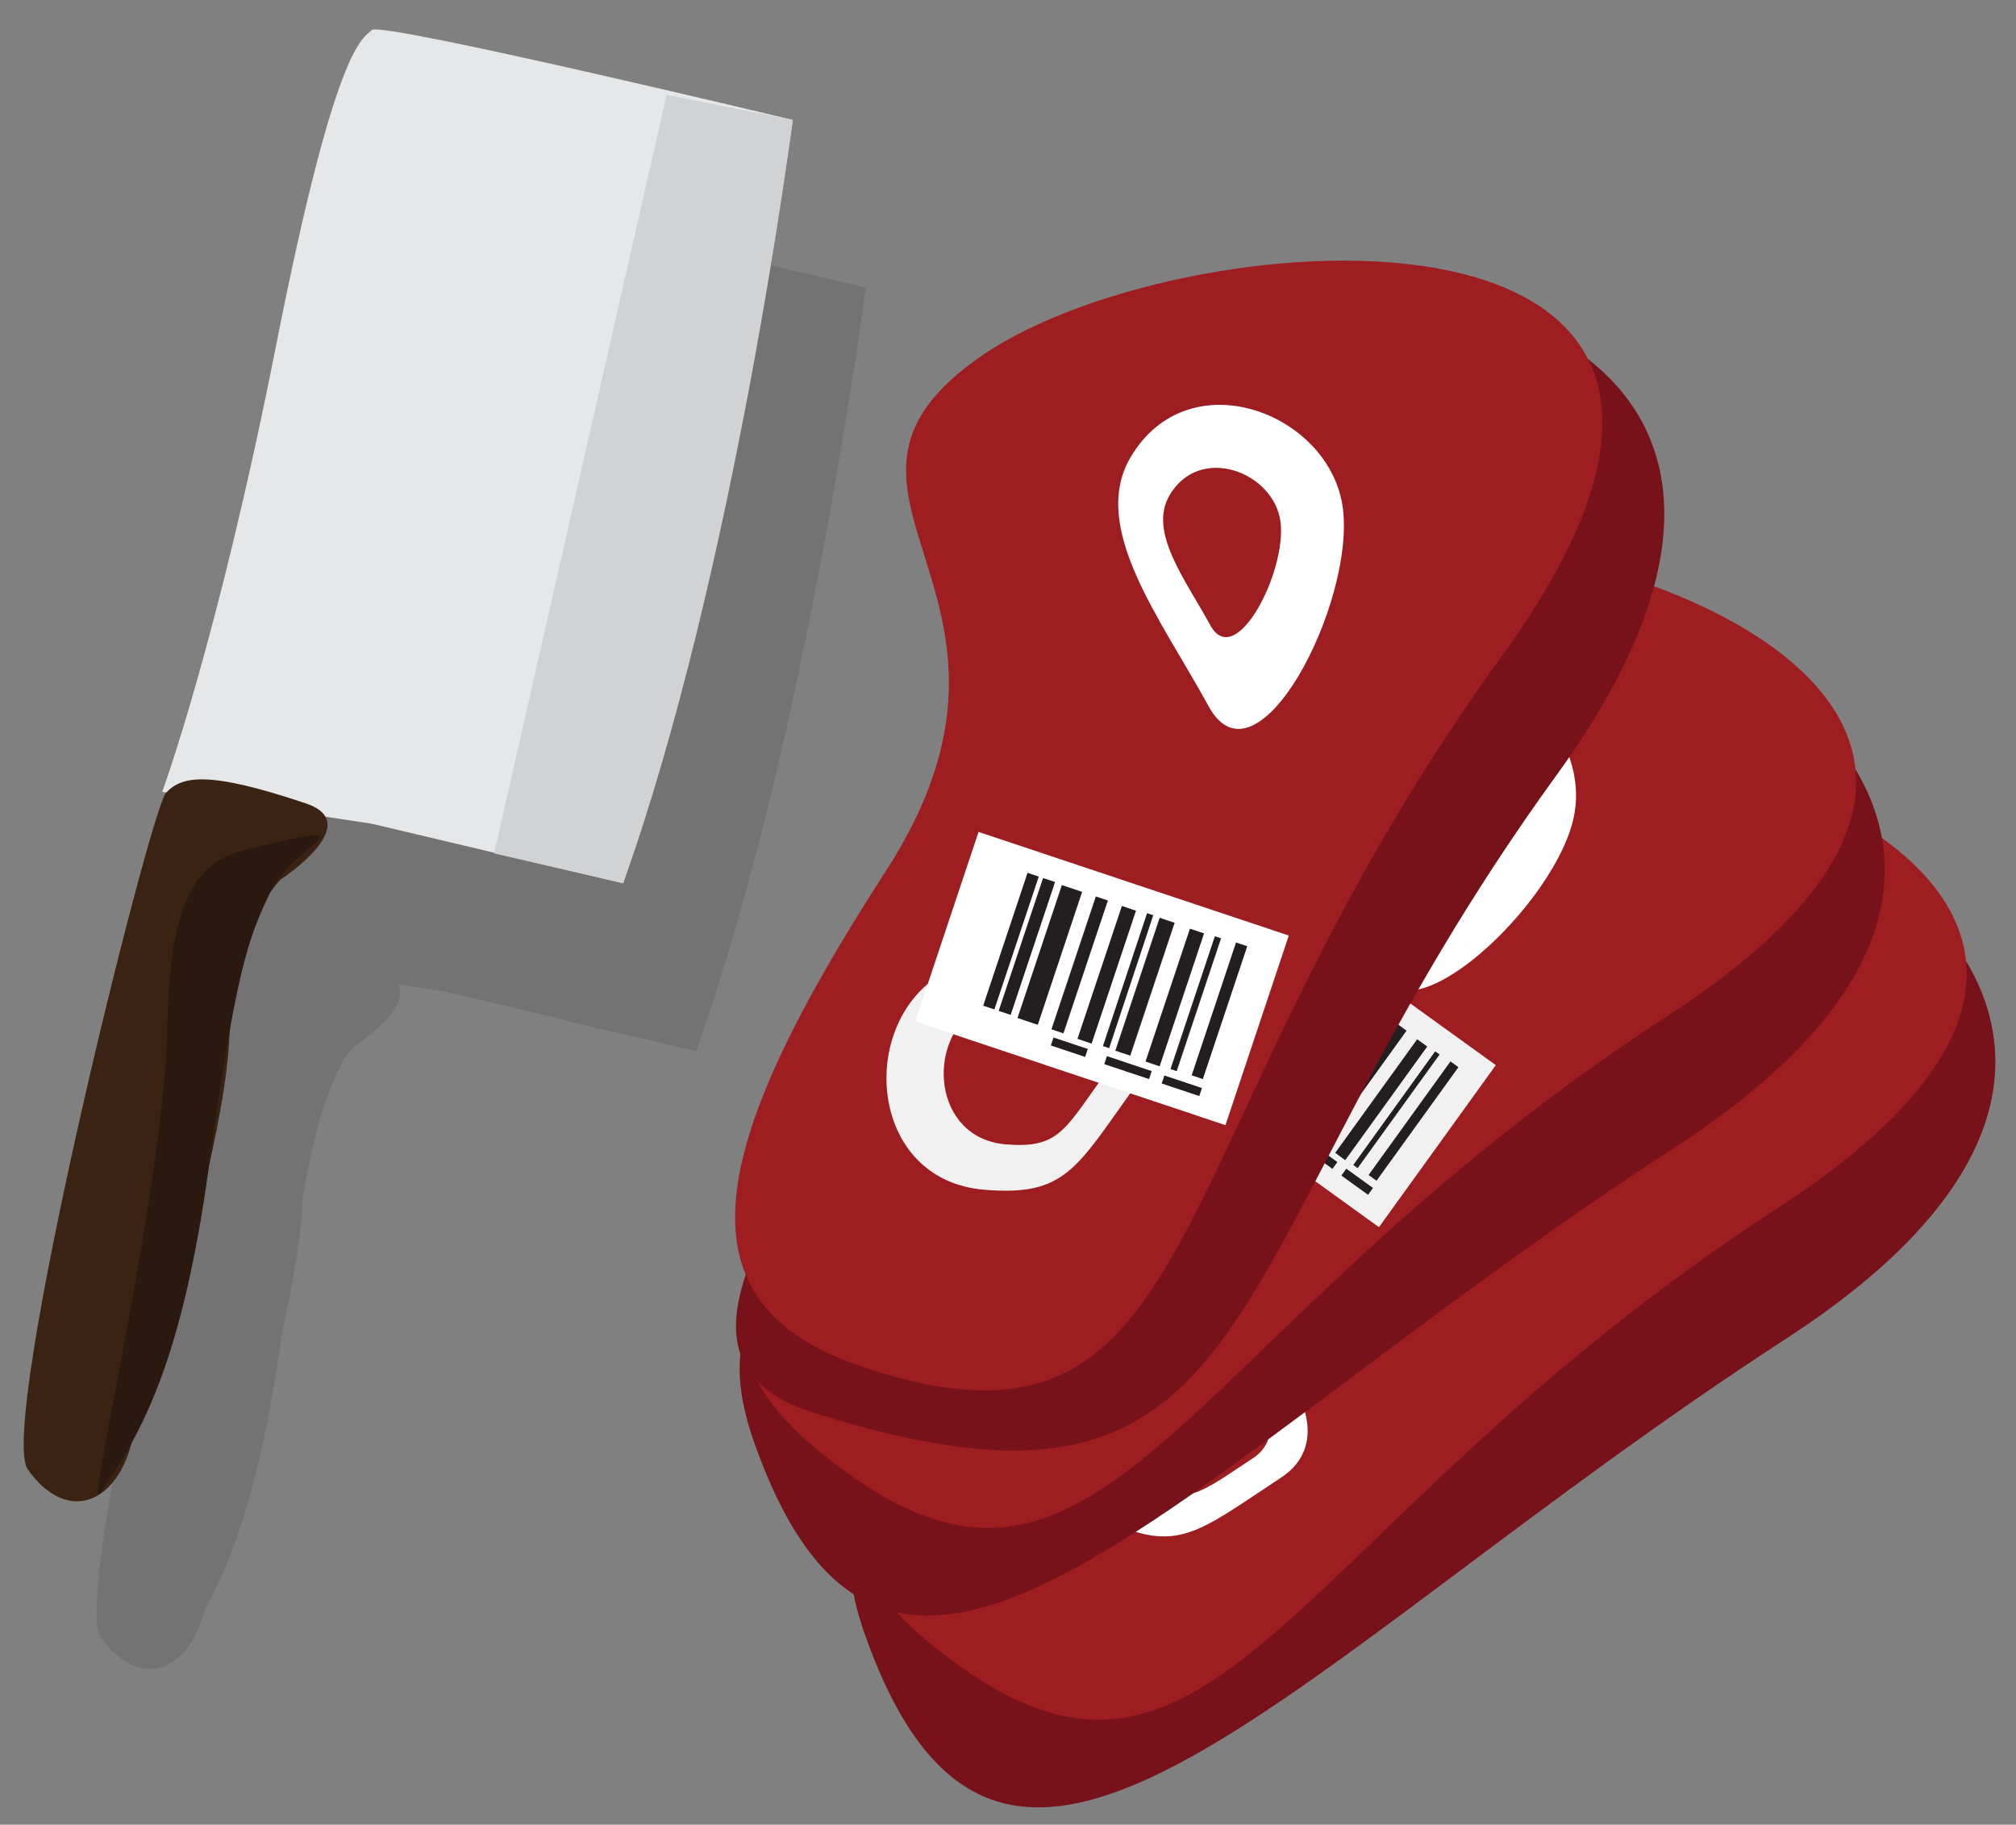 <?xml version="1.0" encoding="utf-8"?>
<!-- Generator: Adobe Illustrator 16.0.0, SVG Export Plug-In . SVG Version: 6.00 Build 0)  -->
<!DOCTYPE svg PUBLIC "-//W3C//DTD SVG 1.0//EN" "http://www.w3.org/TR/2001/REC-SVG-20010904/DTD/svg10.dtd">
<svg version="1.0" id="Layer_1" xmlns="http://www.w3.org/2000/svg" xmlns:xlink="http://www.w3.org/1999/xlink" x="0px" y="0px"
	 width="495px" height="448px" viewBox="0 0 495 448" enable-background="new 0 0 495 448" xml:space="preserve">
<rect x="0" y="0" width="495" height="448" fill="#808080" stroke="none"/>
<g>
	<path fill="#77121A" d="M212.267,401.035C196.136,355.188,237.219,348.83,303.718,300.468
		c66.511-48.364,8.724-95.877,67.986-109.822
		c59.272-13.945,190.607,57.66,66.967,137.945
		C315.021,408.877,246.685,498.843,212.267,401.035z"/>
	<path fill="#9D1D20" d="M227.73,402.967c-37.485-30.938-17.681-63.199,48.819-111.563
		c66.511-48.362,8.724-95.875,67.986-109.821
		c59.273-13.945,215.674,34.683,92.035,114.969
		C312.919,376.837,298.072,461.029,227.73,402.967z"/>
	<path fill="#FFFFFF" d="M369.284,218.059c22.075-17.511,49.764,7.598,44.097,30.522
		c-5.677,22.924-44.945,57.84-48.204,33.431
		C361.919,257.591,353.609,230.486,369.284,218.059z"/>
	<path fill="#FFFFFF" d="M271.094,372.985c-25.364-12.279-14.772-48.141,8.342-52.99
		c23.114-4.839,55.685,29.26,35.106,42.791
		C293.966,376.316,289.094,381.698,271.094,372.985z"/>
	<path fill="#9D1D20" d="M374.856,230.2c11.537-9.138,26.001,3.979,23.041,15.951
		c-2.972,11.971-23.487,30.215-25.184,17.459
		C371.015,250.853,366.663,236.706,374.856,230.2z"/>
	<path fill="#9D1D20" d="M280.041,364.484c-16.11-7.79-9.382-30.565,5.296-33.633
		c14.678-3.078,35.362,18.573,22.298,27.17
		C294.56,366.606,291.471,370.024,280.041,364.484z"/>
</g>
<g>
	<path fill="#77121A" d="M185.109,353.945c-16.132-45.847,24.95-52.205,91.451-100.566
		c66.511-48.364,8.724-95.877,67.986-109.822
		c59.272-13.945,190.607,57.659,66.967,137.945
		C287.863,361.788,219.527,451.754,185.109,353.945z"/>
	<path fill="#9D1D20" d="M200.572,355.877c-37.484-30.937-17.681-63.199,48.819-111.562
		c66.511-48.362,8.724-95.876,67.986-109.821
		c59.273-13.946,215.675,34.682,92.035,114.968
		C285.761,329.748,270.914,413.939,200.572,355.877z"/>
	<path fill="#FFFFFF" d="M342.126,170.969c22.074-17.511,49.764,7.599,44.096,30.523
		c-5.678,22.923-44.946,57.84-48.204,33.43
		C334.761,210.502,326.451,183.397,342.126,170.969z"/>
	<path fill="#FFFFFF" d="M243.936,325.896c-25.365-12.278-14.773-48.14,8.342-52.99
		c23.115-4.838,55.686,29.261,35.107,42.792
		C266.807,329.228,261.936,334.609,243.936,325.896z"/>
	<path fill="#9D1D20" d="M347.698,183.111c11.536-9.138,26.001,3.979,23.041,15.951
		c-2.971,11.971-23.486,30.215-25.184,17.458
		C343.856,203.763,339.504,189.616,347.698,183.111z"/>
	<path fill="#9D1D20" d="M252.883,317.396c-16.11-7.79-9.382-30.565,5.296-33.633
		c14.677-3.078,35.362,18.572,22.298,27.17
		C267.401,319.518,264.312,322.935,252.883,317.396z"/>
</g>
<g opacity="0.1">
	<path d="M109.185,243.423l-51.483-7.821c0,0,13.563-36.688,28.082-110.14
		c14.519-73.462,21.109-74.715,23.401-76.911C111.478,46.354,212.543,70.625,212.543,70.625
		s-13.659,98.01-41.645,187.412L109.185,243.423z"/>
	<path d="M24.717,401.968c9.329,13.087,21.046,8.672,25.164-5.391
		c4.118-14.062,22.923-71.774,24.303-100.418
		c1.391-28.645,12.683-39.109,12.683-39.109s20.939-13.637,6.134-18.615
		c-24.039-8.087-30.438-6.75-34.343-2.632
		C54.73,239.921,17.107,391.291,24.717,401.968z"/>
	<path d="M139.208,250.704l42.367-186.246L212.543,70.625c0,0-14.285,110.925-41.645,187.412
		L139.208,250.704z"/>
	<path d="M42.377,407.891c-3.397,4.871,15.972-76.307,16.598-115.107
		c0.637-38.778,11.653-41.273,22.711-43.862c28.454-6.665,8.055-0.224,2.441,11.525
		c-5.593,11.737-8.448,20.09-15.006,67.551
		C62.562,375.447,52.64,393.212,42.377,407.891z"/>
</g>
<g>
	<path fill="#E6E7E8" d="M91.302,202.246l-51.482-7.822c0,0,13.563-36.689,28.081-110.14
		c14.519-73.462,21.109-74.715,23.401-76.912
		c2.293-2.196,103.358,22.075,103.358,22.075s-13.658,98.009-41.645,187.412
		L91.302,202.246z"/>
	<path fill="#3B2314" d="M6.834,360.791c9.329,13.085,21.046,8.67,25.164-5.392
		c4.118-14.062,22.924-71.774,24.304-100.418
		c1.39-28.645,12.682-39.109,12.682-39.109s20.939-13.638,6.134-18.615
		c-24.038-8.087-30.437-6.75-34.343-2.632
		C36.848,198.743-0.775,350.114,6.834,360.791z"/>
	<path fill="#D0D2D3" d="M121.326,209.525l42.366-186.245l30.968,6.167
		c0,0-14.284,110.925-41.645,187.412L121.326,209.525z"/>
	<path fill="#2B1910" d="M24.494,366.714c-3.396,4.87,15.973-76.307,16.599-115.107
		c0.637-38.78,11.653-41.274,22.711-43.863c28.453-6.665,8.055-0.223,2.441,11.525
		c-5.593,11.738-8.448,20.09-15.006,67.552
		C44.68,334.269,34.757,352.035,24.494,366.714z"/>
</g>
<g>
	
		<rect x="292.628" y="237.348" transform="matrix(0.811 0.585 -0.585 0.811 214.698 -141.188)" fill="#F1F1F2" width="66.713" height="49.051"/>
	<polygon fill="#231F20" points="318.428,276.291 315.966,274.498 336.098,246.598 
		338.55,248.379 	"/>
	<polygon fill="#231F20" points="321.484,278.244 320.402,277.469 340.535,249.559 341.606,250.343 	
		"/>
	<polygon fill="#231F20" points="313.588,272.556 311.498,271.038 331.62,243.137 
		333.721,244.654 	"/>
	<polygon fill="#231F20" points="309.11,269.318 305.565,266.772 325.687,238.86 
		329.231,241.417 	"/>
	<polygon fill="#231F20" points="304.451,265.721 302.349,264.214 322.471,236.312 324.573,237.82 	
		"/>
	<polygon fill="#231F20" points="301.606,263.672 299.654,262.261 319.765,234.36 321.728,235.771 
			"/>
	<polygon fill="#231F20" points="330.303,284.846 327.841,283.052 347.963,255.161 
		350.436,256.944 	"/>
	<polygon fill="#231F20" points="333.35,286.798 332.278,286.023 352.389,258.121 353.471,258.897 
			"/>
	<polygon fill="#231F20" points="325.252,280.961 322.641,279.082 342.752,251.171 345.363,253.049 
			"/>
	<polygon fill="#231F20" points="337.987,289.896 336.034,288.496 356.146,260.595 
		358.098,262.017 	"/>
	<polygon fill="#231F20" points="315.998,278.986 310.022,274.678 311.222,272.991 317.207,277.31 	
		"/>
	
		<rect x="319.003" y="282.32" transform="matrix(0.811 0.585 -0.585 0.811 227.011 -135.903)" fill="#231F20" width="9.632" height="2.067"/>
	<polygon fill="#231F20" points="335.907,293.346 329.349,288.623 330.558,286.936 
		337.117,291.67 	"/>
</g>
<g>
	<path fill="#77121A" d="M199.585,346.782c-46.346-14.636,1.772-65.058,46.453-134.073
		c44.69-69.037-26.309-92.618,23.985-126.919
		c50.305-34.312,198.599-14.677,112.061,104.664
		C295.536,309.816,314.629,383.12,199.585,346.782z"/>
	<path fill="#9D1D20" d="M211.96,335.659c-46.103-15.399-39.215-52.618,5.465-121.655
		c44.691-69.026-26.31-92.608,23.985-126.909
		c50.315-34.322,213.743-45.136,127.195,74.227
		C282.068,280.664,298.465,364.569,211.96,335.659z"/>
	<path fill="#FFFFFF" d="M277.611,112.238c14.306-24.261,49.18-10.783,52.12,12.65
		c2.939,23.422-21.151,70.119-32.974,48.512
		C284.944,151.781,267.454,129.473,277.611,112.238z"/>
	<path fill="#F1F1F2" d="M241.644,292.105c-28.082-2.347-31.075-39.619-11.25-52.45
		c19.835-12.821,62.489,7.301,48.14,27.317
		C264.186,286.989,261.575,293.76,241.644,292.105z"/>
	<path fill="#9D1D20" d="M287.183,121.566c7.472-12.672,25.694-5.625,27.233,6.612
		c1.528,12.236-11.069,36.636-17.235,25.343
		C291.015,142.219,281.866,130.577,287.183,121.566z"/>
	<path fill="#9D1D20" d="M246.939,280.961c-17.829-1.497-19.729-25.151-7.142-33.303
		c12.598-8.141,39.682,4.627,30.576,17.352
		C261.256,277.713,259.601,282.012,246.939,280.961z"/>
</g>
<g>
	
		<rect x="230.365" y="215.543" transform="matrix(0.949 0.317 -0.317 0.949 89.979 -73.325)" fill="#FFFFFF" width="80.27" height="49.052"/>
	<polygon fill="#231F20" points="268.028,256.232 264.557,255.055 275.467,222.431 278.926,223.599 
			"/>
	
		<rect x="276.105" y="223.655" transform="matrix(0.949 0.315 -0.315 0.949 90.072 -75.028)" fill="#231F20" width="1.61" height="34.4"/>
	<polygon fill="#231F20" points="261.118,253.707 258.168,252.72 269.068,220.096 
		272.028,221.083 	"/>
	<polygon fill="#231F20" points="254.814,251.606 249.827,249.95 260.726,217.305 265.703,218.971 
			"/>
	<polygon fill="#231F20" points="248.16,249.175 245.21,248.198 256.109,215.576 259.06,216.552 
			"/>
	<polygon fill="#231F20" points="244.159,247.838 241.411,246.915 252.299,214.291 
		255.059,215.214 	"/>
	<polygon fill="#231F20" points="284.732,261.805 281.262,260.637 292.172,228.014 295.642,229.17 
			"/>
	<polygon fill="#231F20" points="288.924,262.993 287.396,262.484 298.295,229.86 299.813,230.37 
			"/>
	<polygon fill="#231F20" points="277.516,259.193 273.854,257.962 284.742,225.329 288.415,226.56 
			"/>
	<polygon fill="#231F20" points="295.345,264.935 292.596,264.023 303.485,231.399 
		306.244,232.322 	"/>
	<polygon fill="#231F20" points="266.436,259.501 258.02,256.689 258.667,254.727 
		267.093,257.538 	"/>
	
		<rect x="271.114" y="260.88" transform="matrix(0.949 0.317 -0.317 0.949 97.201 -74.215)" fill="#231F20" width="11.591" height="2.072"/>
	
		<rect x="285.299" y="265.307" transform="matrix(0.949 0.317 -0.317 0.949 99.246 -78.162)" fill="#231F20" width="9.723" height="2.07"/>
</g>
<g>
</g>
<g>
</g>
<g>
</g>
<g>
</g>
<g>
</g>
<g>
</g>
</svg>
